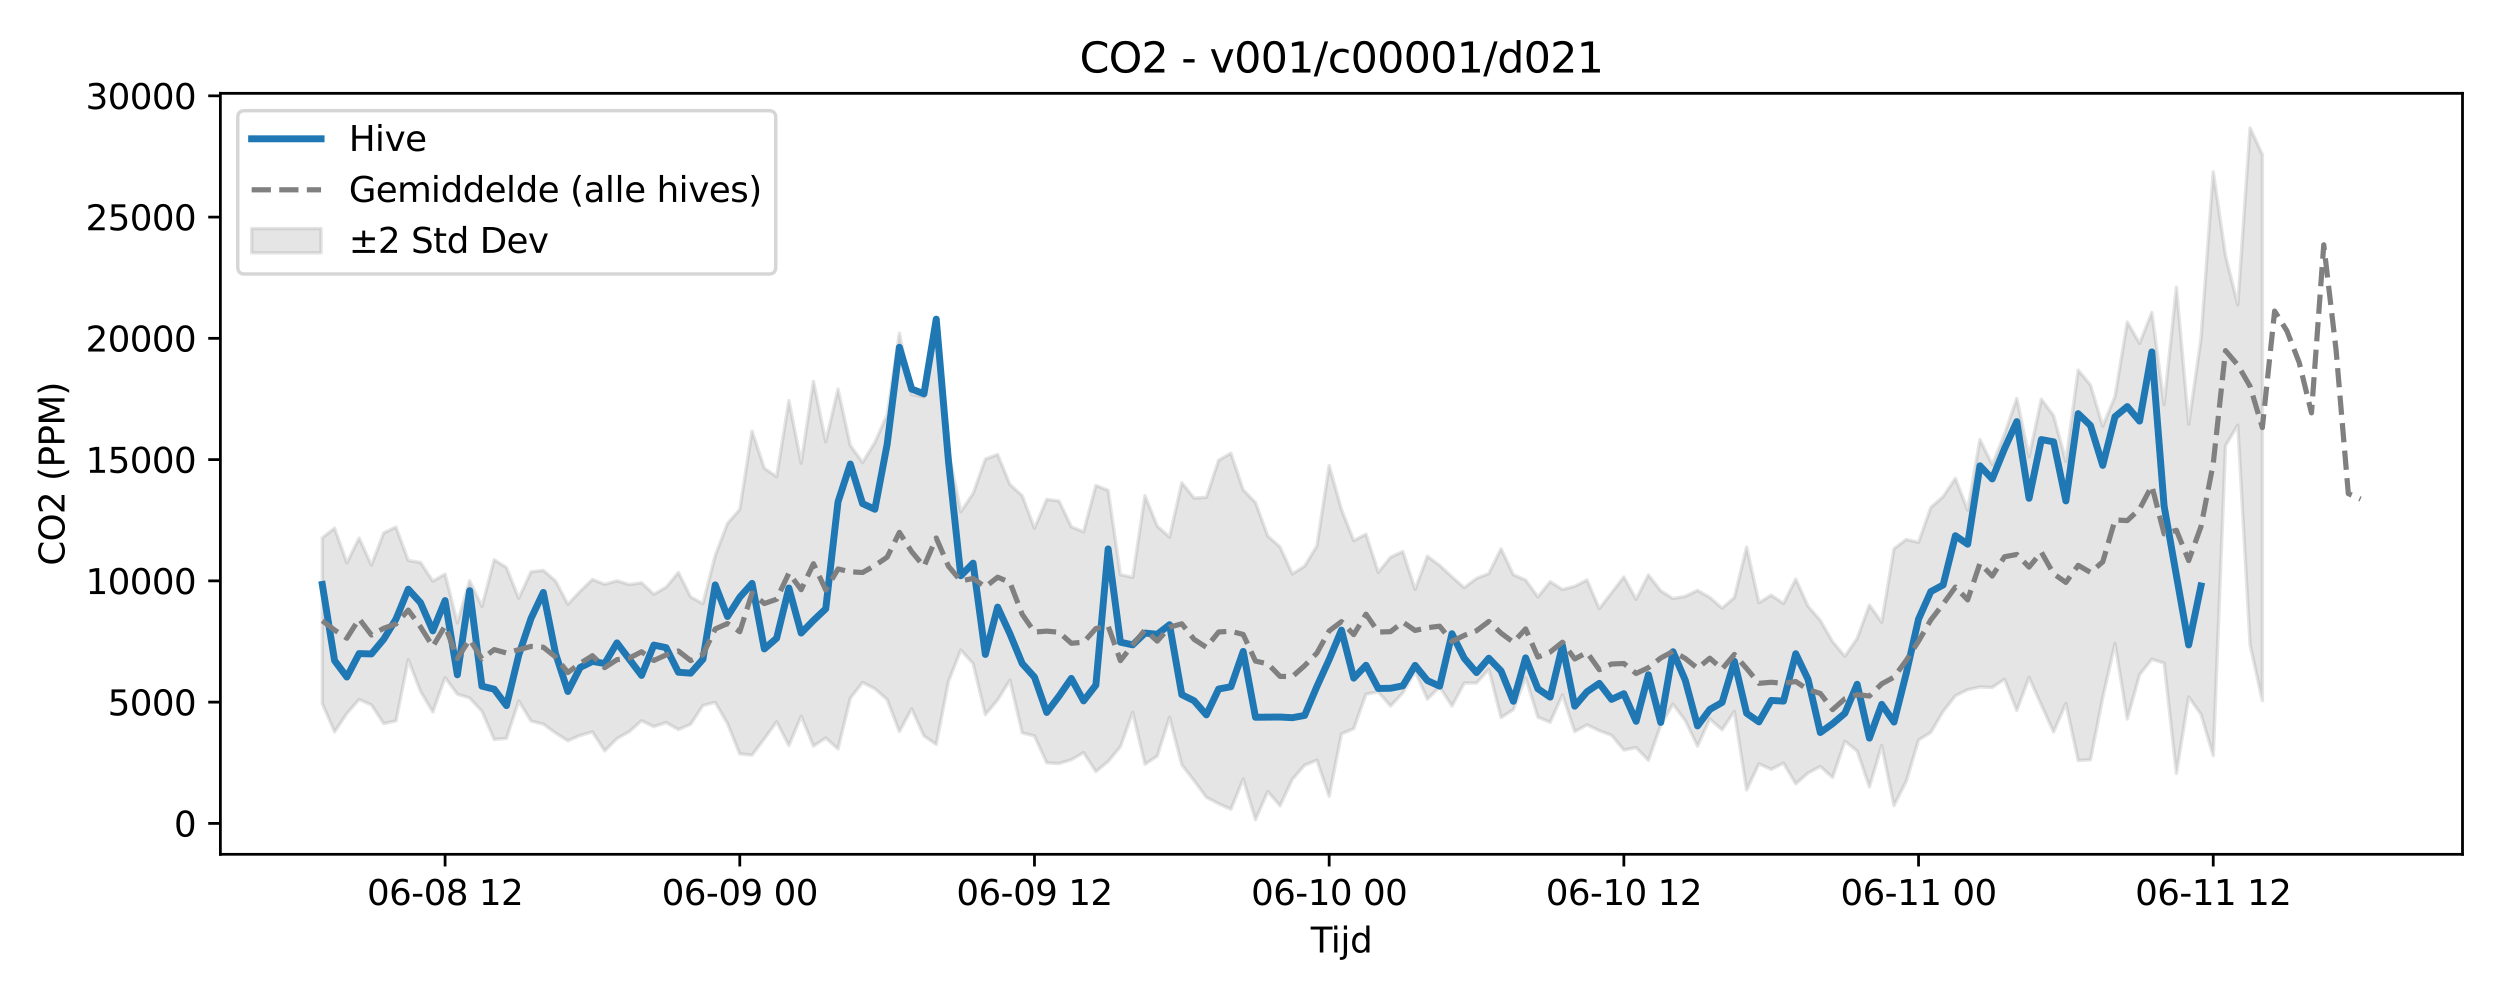 <?xml version="1.0" encoding="utf-8" standalone="no"?>
<!DOCTYPE svg PUBLIC "-//W3C//DTD SVG 1.1//EN"
  "http://www.w3.org/Graphics/SVG/1.1/DTD/svg11.dtd">
<svg xmlns:xlink="http://www.w3.org/1999/xlink" width="720pt" height="288pt" viewBox="0 0 720 288" xmlns="http://www.w3.org/2000/svg" version="1.1">
 <defs>
  <style type="text/css">*{stroke-linejoin: round; stroke-linecap: butt}</style>
 </defs>
 <g id="figure_1">
  <g id="patch_1">
   <path d="M 0 288 
L 720 288 
L 720 0 
L 0 0 
z
" style="fill: #ffffff"/>
  </g>
  <g id="axes_1">
   <g id="patch_2">
    <path d="M 63.47 246.04 
L 709.2 246.04 
L 709.2 26.88 
L 63.47 26.88 
z
" style="fill: #ffffff"/>
   </g>
   <g id="FillBetweenPolyCollection_1">
    <defs>
     <path id="mce9a657e6c" d="M 92.821 -133.1 
L 92.821 -85.349 
L 96.358 -77.223 
L 99.894 -82.493 
L 103.43 -86.555 
L 106.967 -84.993 
L 110.503 -79.592 
L 114.039 -80.404 
L 117.576 -97.998 
L 121.112 -88.89 
L 124.648 -82.951 
L 128.184 -92.843 
L 131.721 -88.075 
L 135.257 -86.986 
L 138.793 -83.16 
L 142.33 -75.051 
L 145.866 -75.337 
L 149.402 -86.118 
L 152.939 -80.327 
L 156.475 -79.465 
L 160.011 -76.896 
L 163.548 -74.679 
L 167.084 -76.187 
L 170.62 -77.211 
L 174.156 -71.732 
L 177.693 -75.299 
L 181.229 -77.281 
L 184.765 -80.422 
L 188.302 -78.723 
L 191.838 -79.904 
L 195.374 -77.897 
L 198.911 -79.415 
L 202.447 -84.83 
L 205.983 -85.723 
L 209.52 -79.601 
L 213.056 -70.87 
L 216.592 -70.531 
L 220.128 -75.228 
L 223.665 -80.124 
L 227.201 -73.291 
L 230.737 -81.732 
L 234.274 -73.13 
L 237.81 -75.46 
L 241.346 -72.306 
L 244.883 -86.912 
L 248.419 -91.428 
L 251.955 -89.664 
L 255.492 -86.517 
L 259.028 -77.308 
L 262.564 -83.876 
L 266.1 -76.034 
L 269.637 -73.614 
L 273.173 -91.817 
L 276.709 -100.772 
L 280.246 -96.915 
L 283.782 -82.182 
L 287.318 -86.42 
L 290.855 -92.1 
L 294.391 -76.926 
L 297.927 -76.05 
L 301.464 -68.292 
L 305 -68.121 
L 308.536 -69.188 
L 312.073 -71.237 
L 315.609 -65.778 
L 319.145 -68.682 
L 322.681 -72.971 
L 326.218 -82.861 
L 329.754 -67.907 
L 333.29 -70.248 
L 336.827 -81.425 
L 340.363 -67.731 
L 343.899 -63.174 
L 347.436 -58.393 
L 350.972 -56.532 
L 354.508 -54.937 
L 358.045 -63.632 
L 361.581 -51.922 
L 365.117 -60.05 
L 368.653 -55.932 
L 372.19 -63.556 
L 375.726 -67.61 
L 379.262 -69.064 
L 382.799 -58.69 
L 386.335 -76.641 
L 389.871 -78.151 
L 393.408 -88.089 
L 396.944 -88.741 
L 400.48 -84.648 
L 404.017 -88.481 
L 407.553 -94.608 
L 411.089 -86.645 
L 414.625 -90.158 
L 418.162 -84.66 
L 421.698 -91.275 
L 425.234 -91.274 
L 428.771 -95.232 
L 432.307 -81.345 
L 435.843 -83.621 
L 439.38 -92.78 
L 442.916 -81.449 
L 446.452 -79.982 
L 449.989 -87.867 
L 453.525 -77.297 
L 457.061 -79.238 
L 460.597 -77.552 
L 464.134 -76.253 
L 467.67 -71.995 
L 471.206 -72.685 
L 474.743 -69.02 
L 478.279 -79.121 
L 481.815 -85.192 
L 485.352 -80.478 
L 488.888 -73.103 
L 492.424 -80.933 
L 495.961 -77.807 
L 499.497 -83.119 
L 503.033 -60.484 
L 506.57 -68.011 
L 510.106 -66.439 
L 513.642 -68.228 
L 517.178 -62.238 
L 520.715 -65.376 
L 524.251 -67.254 
L 527.787 -64.084 
L 531.324 -74.517 
L 534.86 -71.72 
L 538.396 -61.382 
L 541.933 -73.301 
L 545.469 -55.998 
L 549.005 -63 
L 552.542 -74.877 
L 556.078 -77.069 
L 559.614 -83.105 
L 563.15 -87.62 
L 566.687 -89.385 
L 570.223 -90.149 
L 573.759 -90.02 
L 577.296 -92.365 
L 580.832 -83.372 
L 584.368 -92.897 
L 587.905 -84.962 
L 591.441 -77.191 
L 594.977 -85.403 
L 598.514 -68.982 
L 602.05 -69.174 
L 605.586 -87.11 
L 609.122 -102.689 
L 612.659 -80.901 
L 616.195 -93.689 
L 619.731 -98.143 
L 623.268 -97.02 
L 626.804 -65.249 
L 630.34 -87.275 
L 633.877 -82.308 
L 637.413 -70.384 
L 640.949 -159.649 
L 644.486 -165.545 
L 648.022 -102.329 
L 651.558 -86.246 
L 651.558 -243.488 
L 651.558 -243.488 
L 648.022 -251.158 
L 644.486 -200.186 
L 640.949 -214.379 
L 637.413 -238.512 
L 633.877 -190.346 
L 630.34 -165.83 
L 626.804 -205.309 
L 623.268 -171.481 
L 619.731 -198.02 
L 616.195 -189.114 
L 612.659 -195.239 
L 609.122 -173.835 
L 605.586 -165.257 
L 602.05 -177.14 
L 598.514 -181.396 
L 594.977 -155.128 
L 591.441 -168.287 
L 587.905 -173.001 
L 584.368 -156.455 
L 580.832 -173.263 
L 577.296 -162.927 
L 573.759 -154.176 
L 570.223 -161.391 
L 566.687 -141.092 
L 563.15 -150.212 
L 559.614 -144.983 
L 556.078 -141.848 
L 552.542 -131.809 
L 549.005 -132.637 
L 545.469 -129.954 
L 541.933 -108.811 
L 538.396 -113.728 
L 534.86 -104.131 
L 531.324 -99.002 
L 527.787 -103.178 
L 524.251 -109.329 
L 520.715 -113.4 
L 517.178 -121.197 
L 513.642 -114.188 
L 510.106 -116.586 
L 506.57 -114.394 
L 503.033 -130.423 
L 499.497 -115.916 
L 495.961 -112.852 
L 492.424 -115.948 
L 488.888 -117.967 
L 485.352 -116.26 
L 481.815 -115.622 
L 478.279 -117.838 
L 474.743 -122.408 
L 471.206 -115.393 
L 467.67 -121.832 
L 464.134 -117.273 
L 460.597 -112.696 
L 457.061 -120.957 
L 453.525 -119.142 
L 449.989 -118.226 
L 446.452 -120.455 
L 442.916 -116.088 
L 439.38 -120.964 
L 435.843 -122.464 
L 432.307 -129.958 
L 428.771 -122.798 
L 425.234 -121.424 
L 421.698 -118.747 
L 418.162 -121.877 
L 414.625 -125.157 
L 411.089 -127.806 
L 407.553 -118.248 
L 404.017 -129.165 
L 400.48 -127.508 
L 396.944 -123.187 
L 393.408 -134.144 
L 389.871 -132.304 
L 386.335 -141.295 
L 382.799 -153.91 
L 379.262 -130.765 
L 375.726 -124.959 
L 372.19 -122.708 
L 368.653 -130.48 
L 365.117 -133.627 
L 361.581 -143.272 
L 358.045 -146.919 
L 354.508 -157.453 
L 350.972 -155.447 
L 347.436 -144.771 
L 343.899 -144.555 
L 340.363 -148.957 
L 336.827 -133.316 
L 333.29 -136.468 
L 329.754 -145.247 
L 326.218 -121.731 
L 322.681 -122.5 
L 319.145 -146.779 
L 315.609 -148.164 
L 312.073 -134.826 
L 308.536 -136.298 
L 305 -143.717 
L 301.464 -144.176 
L 297.927 -135.887 
L 294.391 -145.237 
L 290.855 -148.475 
L 287.318 -157.106 
L 283.782 -155.773 
L 280.246 -145.887 
L 276.709 -140.624 
L 273.173 -157.992 
L 269.637 -192.485 
L 266.1 -173.69 
L 262.564 -174.349 
L 259.028 -192.04 
L 255.492 -168.545 
L 251.955 -160.579 
L 248.419 -154.809 
L 244.883 -159.753 
L 241.346 -175.946 
L 237.81 -160.736 
L 234.274 -178.173 
L 230.737 -154.604 
L 227.201 -172.623 
L 223.665 -150.704 
L 220.128 -153.137 
L 216.592 -163.838 
L 213.056 -141.273 
L 209.52 -137.255 
L 205.983 -127.991 
L 202.447 -114.148 
L 198.911 -116.09 
L 195.374 -123.115 
L 191.838 -118.871 
L 188.302 -116.851 
L 184.765 -120.155 
L 181.229 -119.653 
L 177.693 -120.724 
L 174.156 -119.731 
L 170.62 -121.111 
L 167.084 -117.722 
L 163.548 -113.955 
L 160.011 -120.666 
L 156.475 -123.732 
L 152.939 -123.333 
L 149.402 -115.711 
L 145.866 -124.544 
L 142.33 -126.781 
L 138.793 -113.367 
L 135.257 -120.728 
L 131.721 -108.624 
L 128.184 -122.654 
L 124.648 -120.643 
L 121.112 -126.008 
L 117.576 -126.597 
L 114.039 -136.206 
L 110.503 -134.509 
L 106.967 -125.23 
L 103.43 -133.039 
L 99.894 -125.904 
L 96.358 -135.881 
L 92.821 -133.1 
z
" style="stroke: #808080; stroke-opacity: 0.2"/>
    </defs>
    <g clip-path="url(#p5e6851befc)">
     <use xlink:href="#mce9a657e6c" x="0" y="288" style="fill: #808080; fill-opacity: 0.2; stroke: #808080; stroke-opacity: 0.2"/>
    </g>
   </g>
   <g id="matplotlib.axis_1">
    <g id="xtick_1">
     <g id="line2d_1">
      <defs>
       <path id="m1c6fbe0963" d="M 0 0 
L 0 3.5 
" style="stroke: #000000; stroke-width: 0.8"/>
      </defs>
      <g>
       <use xlink:href="#m1c6fbe0963" x="128.184" y="246.04" style="stroke: #000000; stroke-width: 0.8"/>
      </g>
     </g>
     <g id="text_1">
      <!-- 06-08 12 -->
      <g transform="translate(105.704 260.638) scale(0.1 -0.1)">
       <defs>
        <path id="DejaVuSans-30" d="M 2034 4250 
Q 1547 4250 1301 3770 
Q 1056 3291 1056 2328 
Q 1056 1369 1301 889 
Q 1547 409 2034 409 
Q 2525 409 2770 889 
Q 3016 1369 3016 2328 
Q 3016 3291 2770 3770 
Q 2525 4250 2034 4250 
z
M 2034 4750 
Q 2819 4750 3233 4129 
Q 3647 3509 3647 2328 
Q 3647 1150 3233 529 
Q 2819 -91 2034 -91 
Q 1250 -91 836 529 
Q 422 1150 422 2328 
Q 422 3509 836 4129 
Q 1250 4750 2034 4750 
z
" transform="scale(0.016)"/>
        <path id="DejaVuSans-36" d="M 2113 2584 
Q 1688 2584 1439 2293 
Q 1191 2003 1191 1497 
Q 1191 994 1439 701 
Q 1688 409 2113 409 
Q 2538 409 2786 701 
Q 3034 994 3034 1497 
Q 3034 2003 2786 2293 
Q 2538 2584 2113 2584 
z
M 3366 4563 
L 3366 3988 
Q 3128 4100 2886 4159 
Q 2644 4219 2406 4219 
Q 1781 4219 1451 3797 
Q 1122 3375 1075 2522 
Q 1259 2794 1537 2939 
Q 1816 3084 2150 3084 
Q 2853 3084 3261 2657 
Q 3669 2231 3669 1497 
Q 3669 778 3244 343 
Q 2819 -91 2113 -91 
Q 1303 -91 875 529 
Q 447 1150 447 2328 
Q 447 3434 972 4092 
Q 1497 4750 2381 4750 
Q 2619 4750 2861 4703 
Q 3103 4656 3366 4563 
z
" transform="scale(0.016)"/>
        <path id="DejaVuSans-2d" d="M 313 2009 
L 1997 2009 
L 1997 1497 
L 313 1497 
L 313 2009 
z
" transform="scale(0.016)"/>
        <path id="DejaVuSans-38" d="M 2034 2216 
Q 1584 2216 1326 1975 
Q 1069 1734 1069 1313 
Q 1069 891 1326 650 
Q 1584 409 2034 409 
Q 2484 409 2743 651 
Q 3003 894 3003 1313 
Q 3003 1734 2745 1975 
Q 2488 2216 2034 2216 
z
M 1403 2484 
Q 997 2584 770 2862 
Q 544 3141 544 3541 
Q 544 4100 942 4425 
Q 1341 4750 2034 4750 
Q 2731 4750 3128 4425 
Q 3525 4100 3525 3541 
Q 3525 3141 3298 2862 
Q 3072 2584 2669 2484 
Q 3125 2378 3379 2068 
Q 3634 1759 3634 1313 
Q 3634 634 3220 271 
Q 2806 -91 2034 -91 
Q 1263 -91 848 271 
Q 434 634 434 1313 
Q 434 1759 690 2068 
Q 947 2378 1403 2484 
z
M 1172 3481 
Q 1172 3119 1398 2916 
Q 1625 2713 2034 2713 
Q 2441 2713 2670 2916 
Q 2900 3119 2900 3481 
Q 2900 3844 2670 4047 
Q 2441 4250 2034 4250 
Q 1625 4250 1398 4047 
Q 1172 3844 1172 3481 
z
" transform="scale(0.016)"/>
        <path id="DejaVuSans-20" transform="scale(0.016)"/>
        <path id="DejaVuSans-31" d="M 794 531 
L 1825 531 
L 1825 4091 
L 703 3866 
L 703 4441 
L 1819 4666 
L 2450 4666 
L 2450 531 
L 3481 531 
L 3481 0 
L 794 0 
L 794 531 
z
" transform="scale(0.016)"/>
        <path id="DejaVuSans-32" d="M 1228 531 
L 3431 531 
L 3431 0 
L 469 0 
L 469 531 
Q 828 903 1448 1529 
Q 2069 2156 2228 2338 
Q 2531 2678 2651 2914 
Q 2772 3150 2772 3378 
Q 2772 3750 2511 3984 
Q 2250 4219 1831 4219 
Q 1534 4219 1204 4116 
Q 875 4013 500 3803 
L 500 4441 
Q 881 4594 1212 4672 
Q 1544 4750 1819 4750 
Q 2544 4750 2975 4387 
Q 3406 4025 3406 3419 
Q 3406 3131 3298 2873 
Q 3191 2616 2906 2266 
Q 2828 2175 2409 1742 
Q 1991 1309 1228 531 
z
" transform="scale(0.016)"/>
       </defs>
       <use xlink:href="#DejaVuSans-30"/>
       <use xlink:href="#DejaVuSans-36" transform="translate(63.623 0)"/>
       <use xlink:href="#DejaVuSans-2d" transform="translate(127.246 0)"/>
       <use xlink:href="#DejaVuSans-30" transform="translate(163.33 0)"/>
       <use xlink:href="#DejaVuSans-38" transform="translate(226.953 0)"/>
       <use xlink:href="#DejaVuSans-20" transform="translate(290.576 0)"/>
       <use xlink:href="#DejaVuSans-31" transform="translate(322.363 0)"/>
       <use xlink:href="#DejaVuSans-32" transform="translate(385.986 0)"/>
      </g>
     </g>
    </g>
    <g id="xtick_2">
     <g id="line2d_2">
      <g>
       <use xlink:href="#m1c6fbe0963" x="213.056" y="246.04" style="stroke: #000000; stroke-width: 0.8"/>
      </g>
     </g>
     <g id="text_2">
      <!-- 06-09 00 -->
      <g transform="translate(190.575 260.638) scale(0.1 -0.1)">
       <defs>
        <path id="DejaVuSans-39" d="M 703 97 
L 703 672 
Q 941 559 1184 500 
Q 1428 441 1663 441 
Q 2288 441 2617 861 
Q 2947 1281 2994 2138 
Q 2813 1869 2534 1725 
Q 2256 1581 1919 1581 
Q 1219 1581 811 2004 
Q 403 2428 403 3163 
Q 403 3881 828 4315 
Q 1253 4750 1959 4750 
Q 2769 4750 3195 4129 
Q 3622 3509 3622 2328 
Q 3622 1225 3098 567 
Q 2575 -91 1691 -91 
Q 1453 -91 1209 -44 
Q 966 3 703 97 
z
M 1959 2075 
Q 2384 2075 2632 2365 
Q 2881 2656 2881 3163 
Q 2881 3666 2632 3958 
Q 2384 4250 1959 4250 
Q 1534 4250 1286 3958 
Q 1038 3666 1038 3163 
Q 1038 2656 1286 2365 
Q 1534 2075 1959 2075 
z
" transform="scale(0.016)"/>
       </defs>
       <use xlink:href="#DejaVuSans-30"/>
       <use xlink:href="#DejaVuSans-36" transform="translate(63.623 0)"/>
       <use xlink:href="#DejaVuSans-2d" transform="translate(127.246 0)"/>
       <use xlink:href="#DejaVuSans-30" transform="translate(163.33 0)"/>
       <use xlink:href="#DejaVuSans-39" transform="translate(226.953 0)"/>
       <use xlink:href="#DejaVuSans-20" transform="translate(290.576 0)"/>
       <use xlink:href="#DejaVuSans-30" transform="translate(322.363 0)"/>
       <use xlink:href="#DejaVuSans-30" transform="translate(385.986 0)"/>
      </g>
     </g>
    </g>
    <g id="xtick_3">
     <g id="line2d_3">
      <g>
       <use xlink:href="#m1c6fbe0963" x="297.927" y="246.04" style="stroke: #000000; stroke-width: 0.8"/>
      </g>
     </g>
     <g id="text_3">
      <!-- 06-09 12 -->
      <g transform="translate(275.447 260.638) scale(0.1 -0.1)">
       <use xlink:href="#DejaVuSans-30"/>
       <use xlink:href="#DejaVuSans-36" transform="translate(63.623 0)"/>
       <use xlink:href="#DejaVuSans-2d" transform="translate(127.246 0)"/>
       <use xlink:href="#DejaVuSans-30" transform="translate(163.33 0)"/>
       <use xlink:href="#DejaVuSans-39" transform="translate(226.953 0)"/>
       <use xlink:href="#DejaVuSans-20" transform="translate(290.576 0)"/>
       <use xlink:href="#DejaVuSans-31" transform="translate(322.363 0)"/>
       <use xlink:href="#DejaVuSans-32" transform="translate(385.986 0)"/>
      </g>
     </g>
    </g>
    <g id="xtick_4">
     <g id="line2d_4">
      <g>
       <use xlink:href="#m1c6fbe0963" x="382.799" y="246.04" style="stroke: #000000; stroke-width: 0.8"/>
      </g>
     </g>
     <g id="text_4">
      <!-- 06-10 00 -->
      <g transform="translate(360.318 260.638) scale(0.1 -0.1)">
       <use xlink:href="#DejaVuSans-30"/>
       <use xlink:href="#DejaVuSans-36" transform="translate(63.623 0)"/>
       <use xlink:href="#DejaVuSans-2d" transform="translate(127.246 0)"/>
       <use xlink:href="#DejaVuSans-31" transform="translate(163.33 0)"/>
       <use xlink:href="#DejaVuSans-30" transform="translate(226.953 0)"/>
       <use xlink:href="#DejaVuSans-20" transform="translate(290.576 0)"/>
       <use xlink:href="#DejaVuSans-30" transform="translate(322.363 0)"/>
       <use xlink:href="#DejaVuSans-30" transform="translate(385.986 0)"/>
      </g>
     </g>
    </g>
    <g id="xtick_5">
     <g id="line2d_5">
      <g>
       <use xlink:href="#m1c6fbe0963" x="467.67" y="246.04" style="stroke: #000000; stroke-width: 0.8"/>
      </g>
     </g>
     <g id="text_5">
      <!-- 06-10 12 -->
      <g transform="translate(445.19 260.638) scale(0.1 -0.1)">
       <use xlink:href="#DejaVuSans-30"/>
       <use xlink:href="#DejaVuSans-36" transform="translate(63.623 0)"/>
       <use xlink:href="#DejaVuSans-2d" transform="translate(127.246 0)"/>
       <use xlink:href="#DejaVuSans-31" transform="translate(163.33 0)"/>
       <use xlink:href="#DejaVuSans-30" transform="translate(226.953 0)"/>
       <use xlink:href="#DejaVuSans-20" transform="translate(290.576 0)"/>
       <use xlink:href="#DejaVuSans-31" transform="translate(322.363 0)"/>
       <use xlink:href="#DejaVuSans-32" transform="translate(385.986 0)"/>
      </g>
     </g>
    </g>
    <g id="xtick_6">
     <g id="line2d_6">
      <g>
       <use xlink:href="#m1c6fbe0963" x="552.542" y="246.04" style="stroke: #000000; stroke-width: 0.8"/>
      </g>
     </g>
     <g id="text_6">
      <!-- 06-11 00 -->
      <g transform="translate(530.061 260.638) scale(0.1 -0.1)">
       <use xlink:href="#DejaVuSans-30"/>
       <use xlink:href="#DejaVuSans-36" transform="translate(63.623 0)"/>
       <use xlink:href="#DejaVuSans-2d" transform="translate(127.246 0)"/>
       <use xlink:href="#DejaVuSans-31" transform="translate(163.33 0)"/>
       <use xlink:href="#DejaVuSans-31" transform="translate(226.953 0)"/>
       <use xlink:href="#DejaVuSans-20" transform="translate(290.576 0)"/>
       <use xlink:href="#DejaVuSans-30" transform="translate(322.363 0)"/>
       <use xlink:href="#DejaVuSans-30" transform="translate(385.986 0)"/>
      </g>
     </g>
    </g>
    <g id="xtick_7">
     <g id="line2d_7">
      <g>
       <use xlink:href="#m1c6fbe0963" x="637.413" y="246.04" style="stroke: #000000; stroke-width: 0.8"/>
      </g>
     </g>
     <g id="text_7">
      <!-- 06-11 12 -->
      <g transform="translate(614.932 260.638) scale(0.1 -0.1)">
       <use xlink:href="#DejaVuSans-30"/>
       <use xlink:href="#DejaVuSans-36" transform="translate(63.623 0)"/>
       <use xlink:href="#DejaVuSans-2d" transform="translate(127.246 0)"/>
       <use xlink:href="#DejaVuSans-31" transform="translate(163.33 0)"/>
       <use xlink:href="#DejaVuSans-31" transform="translate(226.953 0)"/>
       <use xlink:href="#DejaVuSans-20" transform="translate(290.576 0)"/>
       <use xlink:href="#DejaVuSans-31" transform="translate(322.363 0)"/>
       <use xlink:href="#DejaVuSans-32" transform="translate(385.986 0)"/>
      </g>
     </g>
    </g>
    <g id="text_8">
     <!-- Tijd -->
     <g transform="translate(377.485 274.317) scale(0.1 -0.1)">
      <defs>
       <path id="DejaVuSans-54" d="M -19 4666 
L 3928 4666 
L 3928 4134 
L 2272 4134 
L 2272 0 
L 1638 0 
L 1638 4134 
L -19 4134 
L -19 4666 
z
" transform="scale(0.016)"/>
       <path id="DejaVuSans-69" d="M 603 3500 
L 1178 3500 
L 1178 0 
L 603 0 
L 603 3500 
z
M 603 4863 
L 1178 4863 
L 1178 4134 
L 603 4134 
L 603 4863 
z
" transform="scale(0.016)"/>
       <path id="DejaVuSans-6a" d="M 603 3500 
L 1178 3500 
L 1178 -63 
Q 1178 -731 923 -1031 
Q 669 -1331 103 -1331 
L -116 -1331 
L -116 -844 
L 38 -844 
Q 366 -844 484 -692 
Q 603 -541 603 -63 
L 603 3500 
z
M 603 4863 
L 1178 4863 
L 1178 4134 
L 603 4134 
L 603 4863 
z
" transform="scale(0.016)"/>
       <path id="DejaVuSans-64" d="M 2906 2969 
L 2906 4863 
L 3481 4863 
L 3481 0 
L 2906 0 
L 2906 525 
Q 2725 213 2448 61 
Q 2172 -91 1784 -91 
Q 1150 -91 751 415 
Q 353 922 353 1747 
Q 353 2572 751 3078 
Q 1150 3584 1784 3584 
Q 2172 3584 2448 3432 
Q 2725 3281 2906 2969 
z
M 947 1747 
Q 947 1113 1208 752 
Q 1469 391 1925 391 
Q 2381 391 2643 752 
Q 2906 1113 2906 1747 
Q 2906 2381 2643 2742 
Q 2381 3103 1925 3103 
Q 1469 3103 1208 2742 
Q 947 2381 947 1747 
z
" transform="scale(0.016)"/>
      </defs>
      <use xlink:href="#DejaVuSans-54"/>
      <use xlink:href="#DejaVuSans-69" transform="translate(57.959 0)"/>
      <use xlink:href="#DejaVuSans-6a" transform="translate(85.742 0)"/>
      <use xlink:href="#DejaVuSans-64" transform="translate(113.525 0)"/>
     </g>
    </g>
   </g>
   <g id="matplotlib.axis_2">
    <g id="ytick_1">
     <g id="line2d_8">
      <defs>
       <path id="m811f9f6e61" d="M 0 0 
L -3.5 0 
" style="stroke: #000000; stroke-width: 0.8"/>
      </defs>
      <g>
       <use xlink:href="#m811f9f6e61" x="63.47" y="237.139" style="stroke: #000000; stroke-width: 0.8"/>
      </g>
     </g>
     <g id="text_9">
      <!-- 0 -->
      <g transform="translate(50.108 240.939) scale(0.1 -0.1)">
       <use xlink:href="#DejaVuSans-30"/>
      </g>
     </g>
    </g>
    <g id="ytick_2">
     <g id="line2d_9">
      <g>
       <use xlink:href="#m811f9f6e61" x="63.47" y="202.216" style="stroke: #000000; stroke-width: 0.8"/>
      </g>
     </g>
     <g id="text_10">
      <!-- 5000 -->
      <g transform="translate(31.02 206.015) scale(0.1 -0.1)">
       <defs>
        <path id="DejaVuSans-35" d="M 691 4666 
L 3169 4666 
L 3169 4134 
L 1269 4134 
L 1269 2991 
Q 1406 3038 1543 3061 
Q 1681 3084 1819 3084 
Q 2600 3084 3056 2656 
Q 3513 2228 3513 1497 
Q 3513 744 3044 326 
Q 2575 -91 1722 -91 
Q 1428 -91 1123 -41 
Q 819 9 494 109 
L 494 744 
Q 775 591 1075 516 
Q 1375 441 1709 441 
Q 2250 441 2565 725 
Q 2881 1009 2881 1497 
Q 2881 1984 2565 2268 
Q 2250 2553 1709 2553 
Q 1456 2553 1204 2497 
Q 953 2441 691 2322 
L 691 4666 
z
" transform="scale(0.016)"/>
       </defs>
       <use xlink:href="#DejaVuSans-35"/>
       <use xlink:href="#DejaVuSans-30" transform="translate(63.623 0)"/>
       <use xlink:href="#DejaVuSans-30" transform="translate(127.246 0)"/>
       <use xlink:href="#DejaVuSans-30" transform="translate(190.869 0)"/>
      </g>
     </g>
    </g>
    <g id="ytick_3">
     <g id="line2d_10">
      <g>
       <use xlink:href="#m811f9f6e61" x="63.47" y="167.293" style="stroke: #000000; stroke-width: 0.8"/>
      </g>
     </g>
     <g id="text_11">
      <!-- 10000 -->
      <g transform="translate(24.657 171.092) scale(0.1 -0.1)">
       <use xlink:href="#DejaVuSans-31"/>
       <use xlink:href="#DejaVuSans-30" transform="translate(63.623 0)"/>
       <use xlink:href="#DejaVuSans-30" transform="translate(127.246 0)"/>
       <use xlink:href="#DejaVuSans-30" transform="translate(190.869 0)"/>
       <use xlink:href="#DejaVuSans-30" transform="translate(254.492 0)"/>
      </g>
     </g>
    </g>
    <g id="ytick_4">
     <g id="line2d_11">
      <g>
       <use xlink:href="#m811f9f6e61" x="63.47" y="132.369" style="stroke: #000000; stroke-width: 0.8"/>
      </g>
     </g>
     <g id="text_12">
      <!-- 15000 -->
      <g transform="translate(24.657 136.169) scale(0.1 -0.1)">
       <use xlink:href="#DejaVuSans-31"/>
       <use xlink:href="#DejaVuSans-35" transform="translate(63.623 0)"/>
       <use xlink:href="#DejaVuSans-30" transform="translate(127.246 0)"/>
       <use xlink:href="#DejaVuSans-30" transform="translate(190.869 0)"/>
       <use xlink:href="#DejaVuSans-30" transform="translate(254.492 0)"/>
      </g>
     </g>
    </g>
    <g id="ytick_5">
     <g id="line2d_12">
      <g>
       <use xlink:href="#m811f9f6e61" x="63.47" y="97.446" style="stroke: #000000; stroke-width: 0.8"/>
      </g>
     </g>
     <g id="text_13">
      <!-- 20000 -->
      <g transform="translate(24.657 101.245) scale(0.1 -0.1)">
       <use xlink:href="#DejaVuSans-32"/>
       <use xlink:href="#DejaVuSans-30" transform="translate(63.623 0)"/>
       <use xlink:href="#DejaVuSans-30" transform="translate(127.246 0)"/>
       <use xlink:href="#DejaVuSans-30" transform="translate(190.869 0)"/>
       <use xlink:href="#DejaVuSans-30" transform="translate(254.492 0)"/>
      </g>
     </g>
    </g>
    <g id="ytick_6">
     <g id="line2d_13">
      <g>
       <use xlink:href="#m811f9f6e61" x="63.47" y="62.523" style="stroke: #000000; stroke-width: 0.8"/>
      </g>
     </g>
     <g id="text_14">
      <!-- 25000 -->
      <g transform="translate(24.657 66.322) scale(0.1 -0.1)">
       <use xlink:href="#DejaVuSans-32"/>
       <use xlink:href="#DejaVuSans-35" transform="translate(63.623 0)"/>
       <use xlink:href="#DejaVuSans-30" transform="translate(127.246 0)"/>
       <use xlink:href="#DejaVuSans-30" transform="translate(190.869 0)"/>
       <use xlink:href="#DejaVuSans-30" transform="translate(254.492 0)"/>
      </g>
     </g>
    </g>
    <g id="ytick_7">
     <g id="line2d_14">
      <g>
       <use xlink:href="#m811f9f6e61" x="63.47" y="27.599" style="stroke: #000000; stroke-width: 0.8"/>
      </g>
     </g>
     <g id="text_15">
      <!-- 30000 -->
      <g transform="translate(24.657 31.398) scale(0.1 -0.1)">
       <defs>
        <path id="DejaVuSans-33" d="M 2597 2516 
Q 3050 2419 3304 2112 
Q 3559 1806 3559 1356 
Q 3559 666 3084 287 
Q 2609 -91 1734 -91 
Q 1441 -91 1130 -33 
Q 819 25 488 141 
L 488 750 
Q 750 597 1062 519 
Q 1375 441 1716 441 
Q 2309 441 2620 675 
Q 2931 909 2931 1356 
Q 2931 1769 2642 2001 
Q 2353 2234 1838 2234 
L 1294 2234 
L 1294 2753 
L 1863 2753 
Q 2328 2753 2575 2939 
Q 2822 3125 2822 3475 
Q 2822 3834 2567 4026 
Q 2313 4219 1838 4219 
Q 1578 4219 1281 4162 
Q 984 4106 628 3988 
L 628 4550 
Q 988 4650 1302 4700 
Q 1616 4750 1894 4750 
Q 2613 4750 3031 4423 
Q 3450 4097 3450 3541 
Q 3450 3153 3228 2886 
Q 3006 2619 2597 2516 
z
" transform="scale(0.016)"/>
       </defs>
       <use xlink:href="#DejaVuSans-33"/>
       <use xlink:href="#DejaVuSans-30" transform="translate(63.623 0)"/>
       <use xlink:href="#DejaVuSans-30" transform="translate(127.246 0)"/>
       <use xlink:href="#DejaVuSans-30" transform="translate(190.869 0)"/>
       <use xlink:href="#DejaVuSans-30" transform="translate(254.492 0)"/>
      </g>
     </g>
    </g>
    <g id="text_16">
     <!-- CO2 (PPM) -->
     <g transform="translate(18.578 162.903) rotate(-90) scale(0.1 -0.1)">
      <defs>
       <path id="DejaVuSans-43" d="M 4122 4306 
L 4122 3641 
Q 3803 3938 3442 4084 
Q 3081 4231 2675 4231 
Q 1875 4231 1450 3742 
Q 1025 3253 1025 2328 
Q 1025 1406 1450 917 
Q 1875 428 2675 428 
Q 3081 428 3442 575 
Q 3803 722 4122 1019 
L 4122 359 
Q 3791 134 3420 21 
Q 3050 -91 2638 -91 
Q 1578 -91 968 557 
Q 359 1206 359 2328 
Q 359 3453 968 4101 
Q 1578 4750 2638 4750 
Q 3056 4750 3426 4639 
Q 3797 4528 4122 4306 
z
" transform="scale(0.016)"/>
       <path id="DejaVuSans-4f" d="M 2522 4238 
Q 1834 4238 1429 3725 
Q 1025 3213 1025 2328 
Q 1025 1447 1429 934 
Q 1834 422 2522 422 
Q 3209 422 3611 934 
Q 4013 1447 4013 2328 
Q 4013 3213 3611 3725 
Q 3209 4238 2522 4238 
z
M 2522 4750 
Q 3503 4750 4090 4092 
Q 4678 3434 4678 2328 
Q 4678 1225 4090 567 
Q 3503 -91 2522 -91 
Q 1538 -91 948 565 
Q 359 1222 359 2328 
Q 359 3434 948 4092 
Q 1538 4750 2522 4750 
z
" transform="scale(0.016)"/>
       <path id="DejaVuSans-28" d="M 1984 4856 
Q 1566 4138 1362 3434 
Q 1159 2731 1159 2009 
Q 1159 1288 1364 580 
Q 1569 -128 1984 -844 
L 1484 -844 
Q 1016 -109 783 600 
Q 550 1309 550 2009 
Q 550 2706 781 3412 
Q 1013 4119 1484 4856 
L 1984 4856 
z
" transform="scale(0.016)"/>
       <path id="DejaVuSans-50" d="M 1259 4147 
L 1259 2394 
L 2053 2394 
Q 2494 2394 2734 2622 
Q 2975 2850 2975 3272 
Q 2975 3691 2734 3919 
Q 2494 4147 2053 4147 
L 1259 4147 
z
M 628 4666 
L 2053 4666 
Q 2838 4666 3239 4311 
Q 3641 3956 3641 3272 
Q 3641 2581 3239 2228 
Q 2838 1875 2053 1875 
L 1259 1875 
L 1259 0 
L 628 0 
L 628 4666 
z
" transform="scale(0.016)"/>
       <path id="DejaVuSans-4d" d="M 628 4666 
L 1569 4666 
L 2759 1491 
L 3956 4666 
L 4897 4666 
L 4897 0 
L 4281 0 
L 4281 4097 
L 3078 897 
L 2444 897 
L 1241 4097 
L 1241 0 
L 628 0 
L 628 4666 
z
" transform="scale(0.016)"/>
       <path id="DejaVuSans-29" d="M 513 4856 
L 1013 4856 
Q 1481 4119 1714 3412 
Q 1947 2706 1947 2009 
Q 1947 1309 1714 600 
Q 1481 -109 1013 -844 
L 513 -844 
Q 928 -128 1133 580 
Q 1338 1288 1338 2009 
Q 1338 2731 1133 3434 
Q 928 4138 513 4856 
z
" transform="scale(0.016)"/>
      </defs>
      <use xlink:href="#DejaVuSans-43"/>
      <use xlink:href="#DejaVuSans-4f" transform="translate(69.824 0)"/>
      <use xlink:href="#DejaVuSans-32" transform="translate(148.535 0)"/>
      <use xlink:href="#DejaVuSans-20" transform="translate(212.158 0)"/>
      <use xlink:href="#DejaVuSans-28" transform="translate(243.945 0)"/>
      <use xlink:href="#DejaVuSans-50" transform="translate(282.959 0)"/>
      <use xlink:href="#DejaVuSans-50" transform="translate(343.262 0)"/>
      <use xlink:href="#DejaVuSans-4d" transform="translate(403.564 0)"/>
      <use xlink:href="#DejaVuSans-29" transform="translate(489.844 0)"/>
     </g>
    </g>
   </g>
   <g id="line2d_15">
    <path d="M 92.821 168.326 
L 96.358 190.249 
L 99.894 194.978 
L 103.43 188.229 
L 106.967 188.337 
L 110.503 184.101 
L 114.039 178.308 
L 117.576 169.693 
L 121.112 173.586 
L 124.648 181.686 
L 128.184 172.964 
L 131.721 194.342 
L 135.257 170.119 
L 138.793 197.611 
L 142.33 198.493 
L 145.866 203.213 
L 149.402 188.645 
L 152.939 178.084 
L 156.475 170.624 
L 160.011 188.275 
L 163.548 199.15 
L 167.084 192.226 
L 170.62 190.486 
L 174.156 191.096 
L 177.693 185.152 
L 184.765 194.524 
L 188.302 185.786 
L 191.838 186.521 
L 195.374 193.606 
L 198.911 193.872 
L 202.447 189.862 
L 205.983 168.454 
L 209.52 177.555 
L 213.056 171.998 
L 216.592 168.021 
L 220.128 186.885 
L 223.665 183.814 
L 227.201 169.36 
L 230.737 182.317 
L 234.274 178.692 
L 237.81 175.337 
L 241.346 144.539 
L 244.883 133.638 
L 248.419 145.049 
L 251.955 146.667 
L 255.492 128.018 
L 259.028 100.016 
L 262.564 112.056 
L 266.1 113.418 
L 269.637 91.921 
L 273.173 132.923 
L 276.709 165.81 
L 280.246 162.189 
L 283.782 188.473 
L 287.318 174.848 
L 290.855 182.531 
L 294.391 191.085 
L 297.927 195.022 
L 301.464 205.178 
L 305 200.479 
L 308.536 195.383 
L 312.073 201.851 
L 315.609 197.306 
L 319.145 158.096 
L 322.681 184.957 
L 326.218 185.718 
L 329.754 182.333 
L 333.29 182.668 
L 336.827 179.923 
L 340.363 200.06 
L 343.899 201.825 
L 347.436 205.881 
L 350.972 198.437 
L 354.508 197.778 
L 358.045 187.613 
L 361.581 206.567 
L 368.653 206.505 
L 372.19 206.693 
L 375.726 206.053 
L 379.262 197.711 
L 382.799 189.937 
L 386.335 181.481 
L 389.871 195.301 
L 393.408 191.597 
L 396.944 198.277 
L 400.48 198.221 
L 404.017 197.511 
L 407.553 191.63 
L 411.089 196.016 
L 414.625 197.611 
L 418.162 182.515 
L 421.698 189.576 
L 425.234 193.702 
L 428.771 189.571 
L 432.307 193.236 
L 435.843 201.969 
L 439.38 189.471 
L 442.916 198.367 
L 446.452 200.768 
L 449.989 185.939 
L 453.525 203.38 
L 457.061 199.213 
L 460.597 196.808 
L 464.134 201.422 
L 467.67 199.788 
L 471.206 207.736 
L 474.743 194.335 
L 478.279 208.053 
L 481.815 187.702 
L 485.352 195.904 
L 488.888 209.063 
L 492.424 204.325 
L 495.961 202.298 
L 499.497 190.463 
L 503.033 205.427 
L 506.57 207.902 
L 510.106 201.715 
L 513.642 201.918 
L 517.178 188.275 
L 520.715 195.667 
L 524.251 210.963 
L 527.787 208.425 
L 531.324 205.431 
L 534.86 197.075 
L 538.396 212.577 
L 541.933 202.856 
L 545.469 207.946 
L 549.005 193.923 
L 552.542 178.296 
L 556.078 170.373 
L 559.614 168.475 
L 563.15 154.285 
L 566.687 156.725 
L 570.223 134.155 
L 573.759 137.936 
L 577.296 129.24 
L 580.832 121.431 
L 584.368 143.51 
L 587.905 126.6 
L 591.441 127.245 
L 594.977 144.26 
L 598.514 119.131 
L 602.05 122.547 
L 605.586 134.025 
L 609.122 119.999 
L 612.659 117.094 
L 616.195 121.274 
L 619.731 101.361 
L 623.268 145.78 
L 630.34 185.739 
L 633.877 168.752 
L 633.877 168.752 
" clip-path="url(#p5e6851befc)" style="fill: none; stroke: #1f77b4; stroke-width: 2; stroke-linecap: square"/>
   </g>
   <g id="line2d_16">
    <path d="M 92.821 178.775 
L 96.358 181.448 
L 99.894 183.801 
L 103.43 178.203 
L 106.967 182.888 
L 110.503 180.949 
L 114.039 179.695 
L 117.576 175.703 
L 121.112 180.551 
L 124.648 186.203 
L 128.184 180.252 
L 131.721 189.651 
L 135.257 184.143 
L 138.793 189.737 
L 142.33 187.084 
L 145.866 188.06 
L 152.939 186.17 
L 156.475 186.402 
L 160.011 189.219 
L 163.548 193.683 
L 167.084 191.045 
L 170.62 188.839 
L 174.156 192.268 
L 177.693 189.989 
L 181.229 189.533 
L 184.765 187.712 
L 188.302 190.213 
L 191.838 188.613 
L 195.374 187.494 
L 198.911 190.248 
L 202.447 188.511 
L 205.983 181.143 
L 209.52 179.572 
L 213.056 181.929 
L 216.592 170.815 
L 220.128 173.818 
L 223.665 172.586 
L 227.201 165.043 
L 230.737 169.832 
L 234.274 162.349 
L 237.81 169.902 
L 241.346 163.874 
L 244.883 164.668 
L 248.419 164.882 
L 251.955 162.878 
L 255.492 160.469 
L 259.028 153.326 
L 262.564 158.888 
L 266.1 163.138 
L 269.637 154.95 
L 273.173 163.095 
L 276.709 167.302 
L 280.246 166.599 
L 283.782 169.023 
L 287.318 166.237 
L 290.855 167.713 
L 294.391 176.919 
L 297.927 182.032 
L 301.464 181.766 
L 305 182.081 
L 308.536 185.257 
L 312.073 184.969 
L 315.609 181.029 
L 319.145 180.27 
L 322.681 190.265 
L 326.218 185.704 
L 329.754 181.423 
L 333.29 184.642 
L 336.827 180.629 
L 340.363 179.656 
L 343.899 184.136 
L 347.436 186.418 
L 350.972 182.01 
L 354.508 181.805 
L 358.045 182.724 
L 361.581 190.403 
L 365.117 191.161 
L 368.653 194.794 
L 372.19 194.868 
L 375.726 191.715 
L 379.262 188.086 
L 382.799 181.7 
L 386.335 179.032 
L 389.871 182.773 
L 393.408 176.884 
L 396.944 182.036 
L 400.48 181.922 
L 404.017 179.177 
L 407.553 181.572 
L 411.089 180.775 
L 414.625 180.343 
L 418.162 184.732 
L 421.698 182.989 
L 425.234 181.651 
L 428.771 178.985 
L 432.307 182.348 
L 435.843 184.958 
L 439.38 181.128 
L 442.916 189.232 
L 446.452 187.781 
L 449.989 184.954 
L 453.525 189.781 
L 457.061 187.903 
L 460.597 192.876 
L 464.134 191.237 
L 467.67 191.087 
L 471.206 193.961 
L 474.743 192.286 
L 478.279 189.521 
L 481.815 187.593 
L 485.352 189.631 
L 488.888 192.465 
L 492.424 189.559 
L 495.961 192.671 
L 499.497 188.483 
L 503.033 192.546 
L 506.57 196.797 
L 510.106 196.488 
L 513.642 196.792 
L 517.178 196.282 
L 520.715 198.612 
L 524.251 199.709 
L 527.787 204.369 
L 531.324 201.241 
L 534.86 200.075 
L 538.396 200.445 
L 541.933 196.944 
L 545.469 195.024 
L 549.005 190.181 
L 552.542 184.657 
L 556.078 178.541 
L 559.614 173.956 
L 563.15 169.084 
L 566.687 172.762 
L 570.223 162.23 
L 573.759 165.902 
L 577.296 160.354 
L 580.832 159.682 
L 584.368 163.324 
L 587.905 159.018 
L 591.441 165.261 
L 594.977 167.735 
L 598.514 162.811 
L 602.05 164.843 
L 605.586 161.817 
L 609.122 149.738 
L 612.659 149.93 
L 616.195 146.598 
L 619.731 139.919 
L 623.268 153.749 
L 626.804 152.721 
L 630.34 161.447 
L 633.877 151.673 
L 637.413 133.552 
L 640.949 100.986 
L 644.486 105.134 
L 648.022 111.256 
L 651.558 123.133 
L 655.094 89.595 
L 658.631 95.305 
L 662.167 104.407 
L 665.703 118.901 
L 669.24 70.508 
L 672.776 100.659 
L 676.312 142.155 
L 679.849 143.74 
L 679.849 143.74 
" clip-path="url(#p5e6851befc)" style="fill: none; stroke-dasharray: 5.55,2.4; stroke-dashoffset: 0; stroke: #808080; stroke-width: 1.5"/>
   </g>
   <g id="patch_3">
    <path d="M 63.47 246.04 
L 63.47 26.88 
" style="fill: none; stroke: #000000; stroke-width: 0.8; stroke-linejoin: miter; stroke-linecap: square"/>
   </g>
   <g id="patch_4">
    <path d="M 709.2 246.04 
L 709.2 26.88 
" style="fill: none; stroke: #000000; stroke-width: 0.8; stroke-linejoin: miter; stroke-linecap: square"/>
   </g>
   <g id="patch_5">
    <path d="M 63.47 246.04 
L 709.2 246.04 
" style="fill: none; stroke: #000000; stroke-width: 0.8; stroke-linejoin: miter; stroke-linecap: square"/>
   </g>
   <g id="patch_6">
    <path d="M 63.47 26.88 
L 709.2 26.88 
" style="fill: none; stroke: #000000; stroke-width: 0.8; stroke-linejoin: miter; stroke-linecap: square"/>
   </g>
   <g id="text_17">
    <!-- CO2 - v001/c00001/d021 -->
    <g transform="translate(310.932 20.88) scale(0.12 -0.12)">
     <defs>
      <path id="DejaVuSans-76" d="M 191 3500 
L 800 3500 
L 1894 563 
L 2988 3500 
L 3597 3500 
L 2284 0 
L 1503 0 
L 191 3500 
z
" transform="scale(0.016)"/>
      <path id="DejaVuSans-2f" d="M 1625 4666 
L 2156 4666 
L 531 -594 
L 0 -594 
L 1625 4666 
z
" transform="scale(0.016)"/>
      <path id="DejaVuSans-63" d="M 3122 3366 
L 3122 2828 
Q 2878 2963 2633 3030 
Q 2388 3097 2138 3097 
Q 1578 3097 1268 2742 
Q 959 2388 959 1747 
Q 959 1106 1268 751 
Q 1578 397 2138 397 
Q 2388 397 2633 464 
Q 2878 531 3122 666 
L 3122 134 
Q 2881 22 2623 -34 
Q 2366 -91 2075 -91 
Q 1284 -91 818 406 
Q 353 903 353 1747 
Q 353 2603 823 3093 
Q 1294 3584 2113 3584 
Q 2378 3584 2631 3529 
Q 2884 3475 3122 3366 
z
" transform="scale(0.016)"/>
     </defs>
     <use xlink:href="#DejaVuSans-43"/>
     <use xlink:href="#DejaVuSans-4f" transform="translate(69.824 0)"/>
     <use xlink:href="#DejaVuSans-32" transform="translate(148.535 0)"/>
     <use xlink:href="#DejaVuSans-20" transform="translate(212.158 0)"/>
     <use xlink:href="#DejaVuSans-2d" transform="translate(243.945 0)"/>
     <use xlink:href="#DejaVuSans-20" transform="translate(280.029 0)"/>
     <use xlink:href="#DejaVuSans-76" transform="translate(311.816 0)"/>
     <use xlink:href="#DejaVuSans-30" transform="translate(370.996 0)"/>
     <use xlink:href="#DejaVuSans-30" transform="translate(434.619 0)"/>
     <use xlink:href="#DejaVuSans-31" transform="translate(498.242 0)"/>
     <use xlink:href="#DejaVuSans-2f" transform="translate(561.865 0)"/>
     <use xlink:href="#DejaVuSans-63" transform="translate(595.557 0)"/>
     <use xlink:href="#DejaVuSans-30" transform="translate(650.537 0)"/>
     <use xlink:href="#DejaVuSans-30" transform="translate(714.16 0)"/>
     <use xlink:href="#DejaVuSans-30" transform="translate(777.783 0)"/>
     <use xlink:href="#DejaVuSans-30" transform="translate(841.406 0)"/>
     <use xlink:href="#DejaVuSans-31" transform="translate(905.029 0)"/>
     <use xlink:href="#DejaVuSans-2f" transform="translate(968.652 0)"/>
     <use xlink:href="#DejaVuSans-64" transform="translate(1002.344 0)"/>
     <use xlink:href="#DejaVuSans-30" transform="translate(1065.82 0)"/>
     <use xlink:href="#DejaVuSans-32" transform="translate(1129.443 0)"/>
     <use xlink:href="#DejaVuSans-31" transform="translate(1193.066 0)"/>
    </g>
   </g>
   <g id="legend_1">
    <g id="patch_7">
     <path d="M 70.47 78.914 
L 221.414 78.914 
Q 223.414 78.914 223.414 76.914 
L 223.414 33.88 
Q 223.414 31.88 221.414 31.88 
L 70.47 31.88 
Q 68.47 31.88 68.47 33.88 
L 68.47 76.914 
Q 68.47 78.914 70.47 78.914 
z
" style="fill: #ffffff; opacity: 0.8; stroke: #cccccc; stroke-linejoin: miter"/>
    </g>
    <g id="line2d_17">
     <path d="M 72.47 39.978 
L 82.47 39.978 
L 92.47 39.978 
" style="fill: none; stroke: #1f77b4; stroke-width: 2; stroke-linecap: square"/>
    </g>
    <g id="text_18">
     <!-- Hive -->
     <g transform="translate(100.47 43.478) scale(0.1 -0.1)">
      <defs>
       <path id="DejaVuSans-48" d="M 628 4666 
L 1259 4666 
L 1259 2753 
L 3553 2753 
L 3553 4666 
L 4184 4666 
L 4184 0 
L 3553 0 
L 3553 2222 
L 1259 2222 
L 1259 0 
L 628 0 
L 628 4666 
z
" transform="scale(0.016)"/>
       <path id="DejaVuSans-65" d="M 3597 1894 
L 3597 1613 
L 953 1613 
Q 991 1019 1311 708 
Q 1631 397 2203 397 
Q 2534 397 2845 478 
Q 3156 559 3463 722 
L 3463 178 
Q 3153 47 2828 -22 
Q 2503 -91 2169 -91 
Q 1331 -91 842 396 
Q 353 884 353 1716 
Q 353 2575 817 3079 
Q 1281 3584 2069 3584 
Q 2775 3584 3186 3129 
Q 3597 2675 3597 1894 
z
M 3022 2063 
Q 3016 2534 2758 2815 
Q 2500 3097 2075 3097 
Q 1594 3097 1305 2825 
Q 1016 2553 972 2059 
L 3022 2063 
z
" transform="scale(0.016)"/>
      </defs>
      <use xlink:href="#DejaVuSans-48"/>
      <use xlink:href="#DejaVuSans-69" transform="translate(75.195 0)"/>
      <use xlink:href="#DejaVuSans-76" transform="translate(102.979 0)"/>
      <use xlink:href="#DejaVuSans-65" transform="translate(162.158 0)"/>
     </g>
    </g>
    <g id="line2d_18">
     <path d="M 72.47 54.657 
L 82.47 54.657 
L 92.47 54.657 
" style="fill: none; stroke-dasharray: 5.55,2.4; stroke-dashoffset: 0; stroke: #808080; stroke-width: 1.5"/>
    </g>
    <g id="text_19">
     <!-- Gemiddelde (alle hives) -->
     <g transform="translate(100.47 58.157) scale(0.1 -0.1)">
      <defs>
       <path id="DejaVuSans-47" d="M 3809 666 
L 3809 1919 
L 2778 1919 
L 2778 2438 
L 4434 2438 
L 4434 434 
Q 4069 175 3628 42 
Q 3188 -91 2688 -91 
Q 1594 -91 976 548 
Q 359 1188 359 2328 
Q 359 3472 976 4111 
Q 1594 4750 2688 4750 
Q 3144 4750 3555 4637 
Q 3966 4525 4313 4306 
L 4313 3634 
Q 3963 3931 3569 4081 
Q 3175 4231 2741 4231 
Q 1884 4231 1454 3753 
Q 1025 3275 1025 2328 
Q 1025 1384 1454 906 
Q 1884 428 2741 428 
Q 3075 428 3337 486 
Q 3600 544 3809 666 
z
" transform="scale(0.016)"/>
       <path id="DejaVuSans-6d" d="M 3328 2828 
Q 3544 3216 3844 3400 
Q 4144 3584 4550 3584 
Q 5097 3584 5394 3201 
Q 5691 2819 5691 2113 
L 5691 0 
L 5113 0 
L 5113 2094 
Q 5113 2597 4934 2840 
Q 4756 3084 4391 3084 
Q 3944 3084 3684 2787 
Q 3425 2491 3425 1978 
L 3425 0 
L 2847 0 
L 2847 2094 
Q 2847 2600 2669 2842 
Q 2491 3084 2119 3084 
Q 1678 3084 1418 2786 
Q 1159 2488 1159 1978 
L 1159 0 
L 581 0 
L 581 3500 
L 1159 3500 
L 1159 2956 
Q 1356 3278 1631 3431 
Q 1906 3584 2284 3584 
Q 2666 3584 2933 3390 
Q 3200 3197 3328 2828 
z
" transform="scale(0.016)"/>
       <path id="DejaVuSans-6c" d="M 603 4863 
L 1178 4863 
L 1178 0 
L 603 0 
L 603 4863 
z
" transform="scale(0.016)"/>
       <path id="DejaVuSans-61" d="M 2194 1759 
Q 1497 1759 1228 1600 
Q 959 1441 959 1056 
Q 959 750 1161 570 
Q 1363 391 1709 391 
Q 2188 391 2477 730 
Q 2766 1069 2766 1631 
L 2766 1759 
L 2194 1759 
z
M 3341 1997 
L 3341 0 
L 2766 0 
L 2766 531 
Q 2569 213 2275 61 
Q 1981 -91 1556 -91 
Q 1019 -91 701 211 
Q 384 513 384 1019 
Q 384 1609 779 1909 
Q 1175 2209 1959 2209 
L 2766 2209 
L 2766 2266 
Q 2766 2663 2505 2880 
Q 2244 3097 1772 3097 
Q 1472 3097 1187 3025 
Q 903 2953 641 2809 
L 641 3341 
Q 956 3463 1253 3523 
Q 1550 3584 1831 3584 
Q 2591 3584 2966 3190 
Q 3341 2797 3341 1997 
z
" transform="scale(0.016)"/>
       <path id="DejaVuSans-68" d="M 3513 2113 
L 3513 0 
L 2938 0 
L 2938 2094 
Q 2938 2591 2744 2837 
Q 2550 3084 2163 3084 
Q 1697 3084 1428 2787 
Q 1159 2491 1159 1978 
L 1159 0 
L 581 0 
L 581 4863 
L 1159 4863 
L 1159 2956 
Q 1366 3272 1645 3428 
Q 1925 3584 2291 3584 
Q 2894 3584 3203 3211 
Q 3513 2838 3513 2113 
z
" transform="scale(0.016)"/>
       <path id="DejaVuSans-73" d="M 2834 3397 
L 2834 2853 
Q 2591 2978 2328 3040 
Q 2066 3103 1784 3103 
Q 1356 3103 1142 2972 
Q 928 2841 928 2578 
Q 928 2378 1081 2264 
Q 1234 2150 1697 2047 
L 1894 2003 
Q 2506 1872 2764 1633 
Q 3022 1394 3022 966 
Q 3022 478 2636 193 
Q 2250 -91 1575 -91 
Q 1294 -91 989 -36 
Q 684 19 347 128 
L 347 722 
Q 666 556 975 473 
Q 1284 391 1588 391 
Q 1994 391 2212 530 
Q 2431 669 2431 922 
Q 2431 1156 2273 1281 
Q 2116 1406 1581 1522 
L 1381 1569 
Q 847 1681 609 1914 
Q 372 2147 372 2553 
Q 372 3047 722 3315 
Q 1072 3584 1716 3584 
Q 2034 3584 2315 3537 
Q 2597 3491 2834 3397 
z
" transform="scale(0.016)"/>
      </defs>
      <use xlink:href="#DejaVuSans-47"/>
      <use xlink:href="#DejaVuSans-65" transform="translate(77.49 0)"/>
      <use xlink:href="#DejaVuSans-6d" transform="translate(139.014 0)"/>
      <use xlink:href="#DejaVuSans-69" transform="translate(236.426 0)"/>
      <use xlink:href="#DejaVuSans-64" transform="translate(264.209 0)"/>
      <use xlink:href="#DejaVuSans-64" transform="translate(327.686 0)"/>
      <use xlink:href="#DejaVuSans-65" transform="translate(391.162 0)"/>
      <use xlink:href="#DejaVuSans-6c" transform="translate(452.686 0)"/>
      <use xlink:href="#DejaVuSans-64" transform="translate(480.469 0)"/>
      <use xlink:href="#DejaVuSans-65" transform="translate(543.945 0)"/>
      <use xlink:href="#DejaVuSans-20" transform="translate(605.469 0)"/>
      <use xlink:href="#DejaVuSans-28" transform="translate(637.256 0)"/>
      <use xlink:href="#DejaVuSans-61" transform="translate(676.27 0)"/>
      <use xlink:href="#DejaVuSans-6c" transform="translate(737.549 0)"/>
      <use xlink:href="#DejaVuSans-6c" transform="translate(765.332 0)"/>
      <use xlink:href="#DejaVuSans-65" transform="translate(793.115 0)"/>
      <use xlink:href="#DejaVuSans-20" transform="translate(854.639 0)"/>
      <use xlink:href="#DejaVuSans-68" transform="translate(886.426 0)"/>
      <use xlink:href="#DejaVuSans-69" transform="translate(949.805 0)"/>
      <use xlink:href="#DejaVuSans-76" transform="translate(977.588 0)"/>
      <use xlink:href="#DejaVuSans-65" transform="translate(1036.768 0)"/>
      <use xlink:href="#DejaVuSans-73" transform="translate(1098.291 0)"/>
      <use xlink:href="#DejaVuSans-29" transform="translate(1150.391 0)"/>
     </g>
    </g>
    <g id="patch_8">
     <path d="M 72.47 72.835 
L 92.47 72.835 
L 92.47 65.835 
L 72.47 65.835 
z
" style="fill: #808080; fill-opacity: 0.2; stroke: #808080; stroke-opacity: 0.2; stroke-linejoin: miter"/>
    </g>
    <g id="text_20">
     <!-- ±2 Std Dev -->
     <g transform="translate(100.47 72.835) scale(0.1 -0.1)">
      <defs>
       <path id="DejaVuSans-b1" d="M 2944 4013 
L 2944 2803 
L 4684 2803 
L 4684 2272 
L 2944 2272 
L 2944 1063 
L 2419 1063 
L 2419 2272 
L 678 2272 
L 678 2803 
L 2419 2803 
L 2419 4013 
L 2944 4013 
z
M 678 531 
L 4684 531 
L 4684 0 
L 678 0 
L 678 531 
z
" transform="scale(0.016)"/>
       <path id="DejaVuSans-53" d="M 3425 4513 
L 3425 3897 
Q 3066 4069 2747 4153 
Q 2428 4238 2131 4238 
Q 1616 4238 1336 4038 
Q 1056 3838 1056 3469 
Q 1056 3159 1242 3001 
Q 1428 2844 1947 2747 
L 2328 2669 
Q 3034 2534 3370 2195 
Q 3706 1856 3706 1288 
Q 3706 609 3251 259 
Q 2797 -91 1919 -91 
Q 1588 -91 1214 -16 
Q 841 59 441 206 
L 441 856 
Q 825 641 1194 531 
Q 1563 422 1919 422 
Q 2459 422 2753 634 
Q 3047 847 3047 1241 
Q 3047 1584 2836 1778 
Q 2625 1972 2144 2069 
L 1759 2144 
Q 1053 2284 737 2584 
Q 422 2884 422 3419 
Q 422 4038 858 4394 
Q 1294 4750 2059 4750 
Q 2388 4750 2728 4690 
Q 3069 4631 3425 4513 
z
" transform="scale(0.016)"/>
       <path id="DejaVuSans-74" d="M 1172 4494 
L 1172 3500 
L 2356 3500 
L 2356 3053 
L 1172 3053 
L 1172 1153 
Q 1172 725 1289 603 
Q 1406 481 1766 481 
L 2356 481 
L 2356 0 
L 1766 0 
Q 1100 0 847 248 
Q 594 497 594 1153 
L 594 3053 
L 172 3053 
L 172 3500 
L 594 3500 
L 594 4494 
L 1172 4494 
z
" transform="scale(0.016)"/>
       <path id="DejaVuSans-44" d="M 1259 4147 
L 1259 519 
L 2022 519 
Q 2988 519 3436 956 
Q 3884 1394 3884 2338 
Q 3884 3275 3436 3711 
Q 2988 4147 2022 4147 
L 1259 4147 
z
M 628 4666 
L 1925 4666 
Q 3281 4666 3915 4102 
Q 4550 3538 4550 2338 
Q 4550 1131 3912 565 
Q 3275 0 1925 0 
L 628 0 
L 628 4666 
z
" transform="scale(0.016)"/>
      </defs>
      <use xlink:href="#DejaVuSans-b1"/>
      <use xlink:href="#DejaVuSans-32" transform="translate(83.789 0)"/>
      <use xlink:href="#DejaVuSans-20" transform="translate(147.412 0)"/>
      <use xlink:href="#DejaVuSans-53" transform="translate(179.199 0)"/>
      <use xlink:href="#DejaVuSans-74" transform="translate(242.676 0)"/>
      <use xlink:href="#DejaVuSans-64" transform="translate(281.885 0)"/>
      <use xlink:href="#DejaVuSans-20" transform="translate(345.361 0)"/>
      <use xlink:href="#DejaVuSans-44" transform="translate(377.148 0)"/>
      <use xlink:href="#DejaVuSans-65" transform="translate(454.15 0)"/>
      <use xlink:href="#DejaVuSans-76" transform="translate(515.674 0)"/>
     </g>
    </g>
   </g>
  </g>
 </g>
 <defs>
  <clipPath id="p5e6851befc">
   <rect x="63.47" y="26.88" width="645.73" height="219.16"/>
  </clipPath>
 </defs>
</svg>
